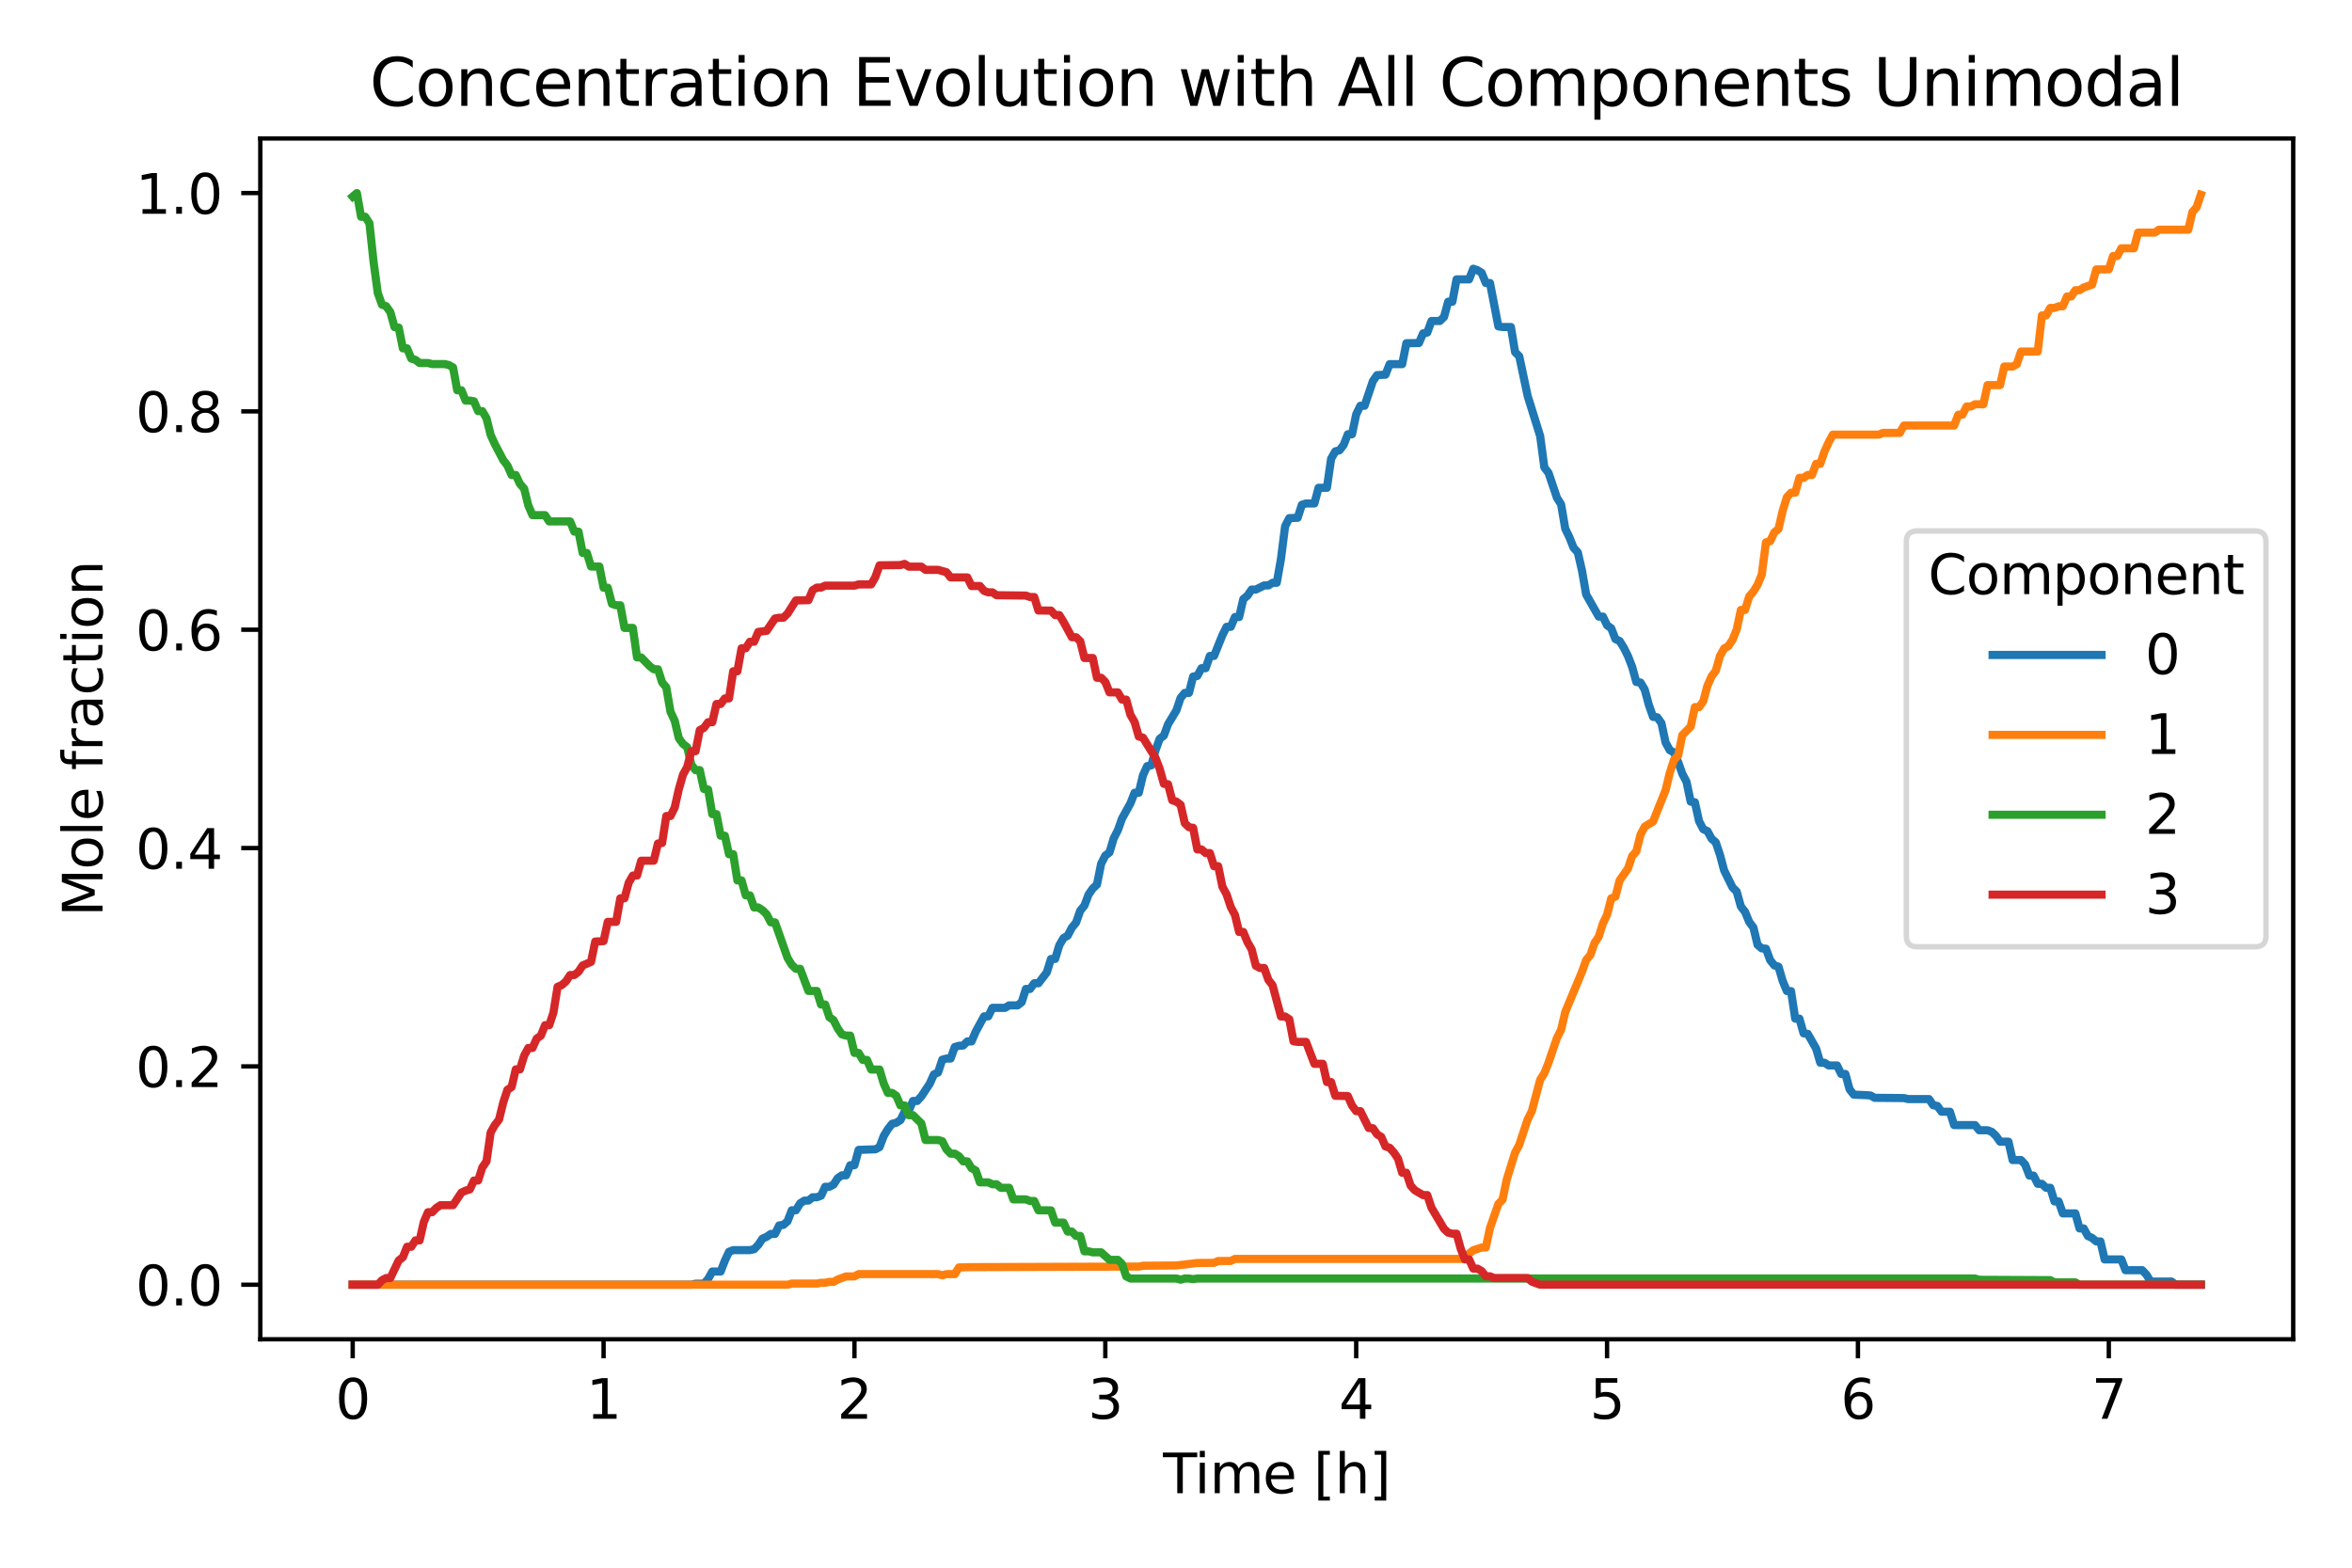 <?xml version="1.0" encoding="utf-8" standalone="no"?>
<!DOCTYPE svg PUBLIC "-//W3C//DTD SVG 1.1//EN"
  "http://www.w3.org/Graphics/SVG/1.1/DTD/svg11.dtd">
<svg xmlns:xlink="http://www.w3.org/1999/xlink" width="432pt" height="288pt" viewBox="0 0 432 288" xmlns="http://www.w3.org/2000/svg" version="1.1">
 <defs>
  <style type="text/css">*{stroke-linejoin: round; stroke-linecap: butt}</style>
 </defs>
 <g id="figure_1">
  <g id="patch_1">
   <path d="M 0 288 
L 432 288 
L 432 0 
L 0 0 
z
" style="fill: #ffffff"/>
  </g>
  <g id="axes_1">
   <g id="patch_2">
    <path d="M 47.81 246.04 
L 421.2 246.04 
L 421.2 25.44 
L 47.81 25.44 
z
" style="fill: #ffffff"/>
   </g>
   <g id="matplotlib.axis_1">
    <g id="xtick_1">
     <g id="line2d_1">
      <defs>
       <path id="m5e03616aac" d="M 0 0 
L 0 3.5 
" style="stroke: #000000; stroke-width: 0.8"/>
      </defs>
      <g>
       <use xlink:href="#m5e03616aac" x="64.782" y="246.04" style="stroke: #000000; stroke-width: 0.8"/>
      </g>
     </g>
     <g id="text_1">
      <!-- 0 -->
      <g transform="translate(61.601 260.638) scale(0.1 -0.1)">
       <defs>
        <path id="DejaVuSans-30" d="M 2034 4250 
Q 1547 4250 1301 3770 
Q 1056 3291 1056 2328 
Q 1056 1369 1301 889 
Q 1547 409 2034 409 
Q 2525 409 2770 889 
Q 3016 1369 3016 2328 
Q 3016 3291 2770 3770 
Q 2525 4250 2034 4250 
z
M 2034 4750 
Q 2819 4750 3233 4129 
Q 3647 3509 3647 2328 
Q 3647 1150 3233 529 
Q 2819 -91 2034 -91 
Q 1250 -91 836 529 
Q 422 1150 422 2328 
Q 422 3509 836 4129 
Q 1250 4750 2034 4750 
z
" transform="scale(0.016)"/>
       </defs>
       <use xlink:href="#DejaVuSans-30"/>
      </g>
     </g>
    </g>
    <g id="xtick_2">
     <g id="line2d_2">
      <g>
       <use xlink:href="#m5e03616aac" x="110.861" y="246.04" style="stroke: #000000; stroke-width: 0.8"/>
      </g>
     </g>
     <g id="text_2">
      <!-- 1 -->
      <g transform="translate(107.68 260.638) scale(0.1 -0.1)">
       <defs>
        <path id="DejaVuSans-31" d="M 794 531 
L 1825 531 
L 1825 4091 
L 703 3866 
L 703 4441 
L 1819 4666 
L 2450 4666 
L 2450 531 
L 3481 531 
L 3481 0 
L 794 0 
L 794 531 
z
" transform="scale(0.016)"/>
       </defs>
       <use xlink:href="#DejaVuSans-31"/>
      </g>
     </g>
    </g>
    <g id="xtick_3">
     <g id="line2d_3">
      <g>
       <use xlink:href="#m5e03616aac" x="156.939" y="246.04" style="stroke: #000000; stroke-width: 0.8"/>
      </g>
     </g>
     <g id="text_3">
      <!-- 2 -->
      <g transform="translate(153.758 260.638) scale(0.1 -0.1)">
       <defs>
        <path id="DejaVuSans-32" d="M 1228 531 
L 3431 531 
L 3431 0 
L 469 0 
L 469 531 
Q 828 903 1448 1529 
Q 2069 2156 2228 2338 
Q 2531 2678 2651 2914 
Q 2772 3150 2772 3378 
Q 2772 3750 2511 3984 
Q 2250 4219 1831 4219 
Q 1534 4219 1204 4116 
Q 875 4013 500 3803 
L 500 4441 
Q 881 4594 1212 4672 
Q 1544 4750 1819 4750 
Q 2544 4750 2975 4387 
Q 3406 4025 3406 3419 
Q 3406 3131 3298 2873 
Q 3191 2616 2906 2266 
Q 2828 2175 2409 1742 
Q 1991 1309 1228 531 
z
" transform="scale(0.016)"/>
       </defs>
       <use xlink:href="#DejaVuSans-32"/>
      </g>
     </g>
    </g>
    <g id="xtick_4">
     <g id="line2d_4">
      <g>
       <use xlink:href="#m5e03616aac" x="203.018" y="246.04" style="stroke: #000000; stroke-width: 0.8"/>
      </g>
     </g>
     <g id="text_4">
      <!-- 3 -->
      <g transform="translate(199.837 260.638) scale(0.1 -0.1)">
       <defs>
        <path id="DejaVuSans-33" d="M 2597 2516 
Q 3050 2419 3304 2112 
Q 3559 1806 3559 1356 
Q 3559 666 3084 287 
Q 2609 -91 1734 -91 
Q 1441 -91 1130 -33 
Q 819 25 488 141 
L 488 750 
Q 750 597 1062 519 
Q 1375 441 1716 441 
Q 2309 441 2620 675 
Q 2931 909 2931 1356 
Q 2931 1769 2642 2001 
Q 2353 2234 1838 2234 
L 1294 2234 
L 1294 2753 
L 1863 2753 
Q 2328 2753 2575 2939 
Q 2822 3125 2822 3475 
Q 2822 3834 2567 4026 
Q 2313 4219 1838 4219 
Q 1578 4219 1281 4162 
Q 984 4106 628 3988 
L 628 4550 
Q 988 4650 1302 4700 
Q 1616 4750 1894 4750 
Q 2613 4750 3031 4423 
Q 3450 4097 3450 3541 
Q 3450 3153 3228 2886 
Q 3006 2619 2597 2516 
z
" transform="scale(0.016)"/>
       </defs>
       <use xlink:href="#DejaVuSans-33"/>
      </g>
     </g>
    </g>
    <g id="xtick_5">
     <g id="line2d_5">
      <g>
       <use xlink:href="#m5e03616aac" x="249.097" y="246.04" style="stroke: #000000; stroke-width: 0.8"/>
      </g>
     </g>
     <g id="text_5">
      <!-- 4 -->
      <g transform="translate(245.915 260.638) scale(0.1 -0.1)">
       <defs>
        <path id="DejaVuSans-34" d="M 2419 4116 
L 825 1625 
L 2419 1625 
L 2419 4116 
z
M 2253 4666 
L 3047 4666 
L 3047 1625 
L 3713 1625 
L 3713 1100 
L 3047 1100 
L 3047 0 
L 2419 0 
L 2419 1100 
L 313 1100 
L 313 1709 
L 2253 4666 
z
" transform="scale(0.016)"/>
       </defs>
       <use xlink:href="#DejaVuSans-34"/>
      </g>
     </g>
    </g>
    <g id="xtick_6">
     <g id="line2d_6">
      <g>
       <use xlink:href="#m5e03616aac" x="295.175" y="246.04" style="stroke: #000000; stroke-width: 0.8"/>
      </g>
     </g>
     <g id="text_6">
      <!-- 5 -->
      <g transform="translate(291.994 260.638) scale(0.1 -0.1)">
       <defs>
        <path id="DejaVuSans-35" d="M 691 4666 
L 3169 4666 
L 3169 4134 
L 1269 4134 
L 1269 2991 
Q 1406 3038 1543 3061 
Q 1681 3084 1819 3084 
Q 2600 3084 3056 2656 
Q 3513 2228 3513 1497 
Q 3513 744 3044 326 
Q 2575 -91 1722 -91 
Q 1428 -91 1123 -41 
Q 819 9 494 109 
L 494 744 
Q 775 591 1075 516 
Q 1375 441 1709 441 
Q 2250 441 2565 725 
Q 2881 1009 2881 1497 
Q 2881 1984 2565 2268 
Q 2250 2553 1709 2553 
Q 1456 2553 1204 2497 
Q 953 2441 691 2322 
L 691 4666 
z
" transform="scale(0.016)"/>
       </defs>
       <use xlink:href="#DejaVuSans-35"/>
      </g>
     </g>
    </g>
    <g id="xtick_7">
     <g id="line2d_7">
      <g>
       <use xlink:href="#m5e03616aac" x="341.254" y="246.04" style="stroke: #000000; stroke-width: 0.8"/>
      </g>
     </g>
     <g id="text_7">
      <!-- 6 -->
      <g transform="translate(338.072 260.638) scale(0.1 -0.1)">
       <defs>
        <path id="DejaVuSans-36" d="M 2113 2584 
Q 1688 2584 1439 2293 
Q 1191 2003 1191 1497 
Q 1191 994 1439 701 
Q 1688 409 2113 409 
Q 2538 409 2786 701 
Q 3034 994 3034 1497 
Q 3034 2003 2786 2293 
Q 2538 2584 2113 2584 
z
M 3366 4563 
L 3366 3988 
Q 3128 4100 2886 4159 
Q 2644 4219 2406 4219 
Q 1781 4219 1451 3797 
Q 1122 3375 1075 2522 
Q 1259 2794 1537 2939 
Q 1816 3084 2150 3084 
Q 2853 3084 3261 2657 
Q 3669 2231 3669 1497 
Q 3669 778 3244 343 
Q 2819 -91 2113 -91 
Q 1303 -91 875 529 
Q 447 1150 447 2328 
Q 447 3434 972 4092 
Q 1497 4750 2381 4750 
Q 2619 4750 2861 4703 
Q 3103 4656 3366 4563 
z
" transform="scale(0.016)"/>
       </defs>
       <use xlink:href="#DejaVuSans-36"/>
      </g>
     </g>
    </g>
    <g id="xtick_8">
     <g id="line2d_8">
      <g>
       <use xlink:href="#m5e03616aac" x="387.332" y="246.04" style="stroke: #000000; stroke-width: 0.8"/>
      </g>
     </g>
     <g id="text_8">
      <!-- 7 -->
      <g transform="translate(384.151 260.638) scale(0.1 -0.1)">
       <defs>
        <path id="DejaVuSans-37" d="M 525 4666 
L 3525 4666 
L 3525 4397 
L 1831 0 
L 1172 0 
L 2766 4134 
L 525 4134 
L 525 4666 
z
" transform="scale(0.016)"/>
       </defs>
       <use xlink:href="#DejaVuSans-37"/>
      </g>
     </g>
    </g>
    <g id="text_9">
     <!-- Time [h] -->
     <g transform="translate(213.612 274.317) scale(0.1 -0.1)">
      <defs>
       <path id="DejaVuSans-54" d="M -19 4666 
L 3928 4666 
L 3928 4134 
L 2272 4134 
L 2272 0 
L 1638 0 
L 1638 4134 
L -19 4134 
L -19 4666 
z
" transform="scale(0.016)"/>
       <path id="DejaVuSans-69" d="M 603 3500 
L 1178 3500 
L 1178 0 
L 603 0 
L 603 3500 
z
M 603 4863 
L 1178 4863 
L 1178 4134 
L 603 4134 
L 603 4863 
z
" transform="scale(0.016)"/>
       <path id="DejaVuSans-6d" d="M 3328 2828 
Q 3544 3216 3844 3400 
Q 4144 3584 4550 3584 
Q 5097 3584 5394 3201 
Q 5691 2819 5691 2113 
L 5691 0 
L 5113 0 
L 5113 2094 
Q 5113 2597 4934 2840 
Q 4756 3084 4391 3084 
Q 3944 3084 3684 2787 
Q 3425 2491 3425 1978 
L 3425 0 
L 2847 0 
L 2847 2094 
Q 2847 2600 2669 2842 
Q 2491 3084 2119 3084 
Q 1678 3084 1418 2786 
Q 1159 2488 1159 1978 
L 1159 0 
L 581 0 
L 581 3500 
L 1159 3500 
L 1159 2956 
Q 1356 3278 1631 3431 
Q 1906 3584 2284 3584 
Q 2666 3584 2933 3390 
Q 3200 3197 3328 2828 
z
" transform="scale(0.016)"/>
       <path id="DejaVuSans-65" d="M 3597 1894 
L 3597 1613 
L 953 1613 
Q 991 1019 1311 708 
Q 1631 397 2203 397 
Q 2534 397 2845 478 
Q 3156 559 3463 722 
L 3463 178 
Q 3153 47 2828 -22 
Q 2503 -91 2169 -91 
Q 1331 -91 842 396 
Q 353 884 353 1716 
Q 353 2575 817 3079 
Q 1281 3584 2069 3584 
Q 2775 3584 3186 3129 
Q 3597 2675 3597 1894 
z
M 3022 2063 
Q 3016 2534 2758 2815 
Q 2500 3097 2075 3097 
Q 1594 3097 1305 2825 
Q 1016 2553 972 2059 
L 3022 2063 
z
" transform="scale(0.016)"/>
       <path id="DejaVuSans-20" transform="scale(0.016)"/>
       <path id="DejaVuSans-5b" d="M 550 4863 
L 1875 4863 
L 1875 4416 
L 1125 4416 
L 1125 -397 
L 1875 -397 
L 1875 -844 
L 550 -844 
L 550 4863 
z
" transform="scale(0.016)"/>
       <path id="DejaVuSans-68" d="M 3513 2113 
L 3513 0 
L 2938 0 
L 2938 2094 
Q 2938 2591 2744 2837 
Q 2550 3084 2163 3084 
Q 1697 3084 1428 2787 
Q 1159 2491 1159 1978 
L 1159 0 
L 581 0 
L 581 4863 
L 1159 4863 
L 1159 2956 
Q 1366 3272 1645 3428 
Q 1925 3584 2291 3584 
Q 2894 3584 3203 3211 
Q 3513 2838 3513 2113 
z
" transform="scale(0.016)"/>
       <path id="DejaVuSans-5d" d="M 1947 4863 
L 1947 -844 
L 622 -844 
L 622 -397 
L 1369 -397 
L 1369 4416 
L 622 4416 
L 622 4863 
L 1947 4863 
z
" transform="scale(0.016)"/>
      </defs>
      <use xlink:href="#DejaVuSans-54"/>
      <use xlink:href="#DejaVuSans-69" transform="translate(57.959 0)"/>
      <use xlink:href="#DejaVuSans-6d" transform="translate(85.742 0)"/>
      <use xlink:href="#DejaVuSans-65" transform="translate(183.154 0)"/>
      <use xlink:href="#DejaVuSans-20" transform="translate(244.678 0)"/>
      <use xlink:href="#DejaVuSans-5b" transform="translate(276.465 0)"/>
      <use xlink:href="#DejaVuSans-68" transform="translate(315.479 0)"/>
      <use xlink:href="#DejaVuSans-5d" transform="translate(378.857 0)"/>
     </g>
    </g>
   </g>
   <g id="matplotlib.axis_2">
    <g id="ytick_1">
     <g id="line2d_9">
      <defs>
       <path id="m0a4c66f019" d="M 0 0 
L -3.5 0 
" style="stroke: #000000; stroke-width: 0.8"/>
      </defs>
      <g>
       <use xlink:href="#m0a4c66f019" x="47.81" y="236.013" style="stroke: #000000; stroke-width: 0.8"/>
      </g>
     </g>
     <g id="text_10">
      <!-- 0.0 -->
      <g transform="translate(24.907 239.812) scale(0.1 -0.1)">
       <defs>
        <path id="DejaVuSans-2e" d="M 684 794 
L 1344 794 
L 1344 0 
L 684 0 
L 684 794 
z
" transform="scale(0.016)"/>
       </defs>
       <use xlink:href="#DejaVuSans-30"/>
       <use xlink:href="#DejaVuSans-2e" transform="translate(63.623 0)"/>
       <use xlink:href="#DejaVuSans-30" transform="translate(95.41 0)"/>
      </g>
     </g>
    </g>
    <g id="ytick_2">
     <g id="line2d_10">
      <g>
       <use xlink:href="#m0a4c66f019" x="47.81" y="195.904" style="stroke: #000000; stroke-width: 0.8"/>
      </g>
     </g>
     <g id="text_11">
      <!-- 0.2 -->
      <g transform="translate(24.907 199.703) scale(0.1 -0.1)">
       <use xlink:href="#DejaVuSans-30"/>
       <use xlink:href="#DejaVuSans-2e" transform="translate(63.623 0)"/>
       <use xlink:href="#DejaVuSans-32" transform="translate(95.41 0)"/>
      </g>
     </g>
    </g>
    <g id="ytick_3">
     <g id="line2d_11">
      <g>
       <use xlink:href="#m0a4c66f019" x="47.81" y="155.795" style="stroke: #000000; stroke-width: 0.8"/>
      </g>
     </g>
     <g id="text_12">
      <!-- 0.4 -->
      <g transform="translate(24.907 159.594) scale(0.1 -0.1)">
       <use xlink:href="#DejaVuSans-30"/>
       <use xlink:href="#DejaVuSans-2e" transform="translate(63.623 0)"/>
       <use xlink:href="#DejaVuSans-34" transform="translate(95.41 0)"/>
      </g>
     </g>
    </g>
    <g id="ytick_4">
     <g id="line2d_12">
      <g>
       <use xlink:href="#m0a4c66f019" x="47.81" y="115.685" style="stroke: #000000; stroke-width: 0.8"/>
      </g>
     </g>
     <g id="text_13">
      <!-- 0.6 -->
      <g transform="translate(24.907 119.485) scale(0.1 -0.1)">
       <use xlink:href="#DejaVuSans-30"/>
       <use xlink:href="#DejaVuSans-2e" transform="translate(63.623 0)"/>
       <use xlink:href="#DejaVuSans-36" transform="translate(95.41 0)"/>
      </g>
     </g>
    </g>
    <g id="ytick_5">
     <g id="line2d_13">
      <g>
       <use xlink:href="#m0a4c66f019" x="47.81" y="75.576" style="stroke: #000000; stroke-width: 0.8"/>
      </g>
     </g>
     <g id="text_14">
      <!-- 0.8 -->
      <g transform="translate(24.907 79.376) scale(0.1 -0.1)">
       <defs>
        <path id="DejaVuSans-38" d="M 2034 2216 
Q 1584 2216 1326 1975 
Q 1069 1734 1069 1313 
Q 1069 891 1326 650 
Q 1584 409 2034 409 
Q 2484 409 2743 651 
Q 3003 894 3003 1313 
Q 3003 1734 2745 1975 
Q 2488 2216 2034 2216 
z
M 1403 2484 
Q 997 2584 770 2862 
Q 544 3141 544 3541 
Q 544 4100 942 4425 
Q 1341 4750 2034 4750 
Q 2731 4750 3128 4425 
Q 3525 4100 3525 3541 
Q 3525 3141 3298 2862 
Q 3072 2584 2669 2484 
Q 3125 2378 3379 2068 
Q 3634 1759 3634 1313 
Q 3634 634 3220 271 
Q 2806 -91 2034 -91 
Q 1263 -91 848 271 
Q 434 634 434 1313 
Q 434 1759 690 2068 
Q 947 2378 1403 2484 
z
M 1172 3481 
Q 1172 3119 1398 2916 
Q 1625 2713 2034 2713 
Q 2441 2713 2670 2916 
Q 2900 3119 2900 3481 
Q 2900 3844 2670 4047 
Q 2441 4250 2034 4250 
Q 1625 4250 1398 4047 
Q 1172 3844 1172 3481 
z
" transform="scale(0.016)"/>
       </defs>
       <use xlink:href="#DejaVuSans-30"/>
       <use xlink:href="#DejaVuSans-2e" transform="translate(63.623 0)"/>
       <use xlink:href="#DejaVuSans-38" transform="translate(95.41 0)"/>
      </g>
     </g>
    </g>
    <g id="ytick_6">
     <g id="line2d_14">
      <g>
       <use xlink:href="#m0a4c66f019" x="47.81" y="35.467" style="stroke: #000000; stroke-width: 0.8"/>
      </g>
     </g>
     <g id="text_15">
      <!-- 1.0 -->
      <g transform="translate(24.907 39.266) scale(0.1 -0.1)">
       <use xlink:href="#DejaVuSans-31"/>
       <use xlink:href="#DejaVuSans-2e" transform="translate(63.623 0)"/>
       <use xlink:href="#DejaVuSans-30" transform="translate(95.41 0)"/>
      </g>
     </g>
    </g>
    <g id="text_16">
     <!-- Mole fraction -->
     <g transform="translate(18.827 168.374) rotate(-90) scale(0.1 -0.1)">
      <defs>
       <path id="DejaVuSans-4d" d="M 628 4666 
L 1569 4666 
L 2759 1491 
L 3956 4666 
L 4897 4666 
L 4897 0 
L 4281 0 
L 4281 4097 
L 3078 897 
L 2444 897 
L 1241 4097 
L 1241 0 
L 628 0 
L 628 4666 
z
" transform="scale(0.016)"/>
       <path id="DejaVuSans-6f" d="M 1959 3097 
Q 1497 3097 1228 2736 
Q 959 2375 959 1747 
Q 959 1119 1226 758 
Q 1494 397 1959 397 
Q 2419 397 2687 759 
Q 2956 1122 2956 1747 
Q 2956 2369 2687 2733 
Q 2419 3097 1959 3097 
z
M 1959 3584 
Q 2709 3584 3137 3096 
Q 3566 2609 3566 1747 
Q 3566 888 3137 398 
Q 2709 -91 1959 -91 
Q 1206 -91 779 398 
Q 353 888 353 1747 
Q 353 2609 779 3096 
Q 1206 3584 1959 3584 
z
" transform="scale(0.016)"/>
       <path id="DejaVuSans-6c" d="M 603 4863 
L 1178 4863 
L 1178 0 
L 603 0 
L 603 4863 
z
" transform="scale(0.016)"/>
       <path id="DejaVuSans-66" d="M 2375 4863 
L 2375 4384 
L 1825 4384 
Q 1516 4384 1395 4259 
Q 1275 4134 1275 3809 
L 1275 3500 
L 2222 3500 
L 2222 3053 
L 1275 3053 
L 1275 0 
L 697 0 
L 697 3053 
L 147 3053 
L 147 3500 
L 697 3500 
L 697 3744 
Q 697 4328 969 4595 
Q 1241 4863 1831 4863 
L 2375 4863 
z
" transform="scale(0.016)"/>
       <path id="DejaVuSans-72" d="M 2631 2963 
Q 2534 3019 2420 3045 
Q 2306 3072 2169 3072 
Q 1681 3072 1420 2755 
Q 1159 2438 1159 1844 
L 1159 0 
L 581 0 
L 581 3500 
L 1159 3500 
L 1159 2956 
Q 1341 3275 1631 3429 
Q 1922 3584 2338 3584 
Q 2397 3584 2469 3576 
Q 2541 3569 2628 3553 
L 2631 2963 
z
" transform="scale(0.016)"/>
       <path id="DejaVuSans-61" d="M 2194 1759 
Q 1497 1759 1228 1600 
Q 959 1441 959 1056 
Q 959 750 1161 570 
Q 1363 391 1709 391 
Q 2188 391 2477 730 
Q 2766 1069 2766 1631 
L 2766 1759 
L 2194 1759 
z
M 3341 1997 
L 3341 0 
L 2766 0 
L 2766 531 
Q 2569 213 2275 61 
Q 1981 -91 1556 -91 
Q 1019 -91 701 211 
Q 384 513 384 1019 
Q 384 1609 779 1909 
Q 1175 2209 1959 2209 
L 2766 2209 
L 2766 2266 
Q 2766 2663 2505 2880 
Q 2244 3097 1772 3097 
Q 1472 3097 1187 3025 
Q 903 2953 641 2809 
L 641 3341 
Q 956 3463 1253 3523 
Q 1550 3584 1831 3584 
Q 2591 3584 2966 3190 
Q 3341 2797 3341 1997 
z
" transform="scale(0.016)"/>
       <path id="DejaVuSans-63" d="M 3122 3366 
L 3122 2828 
Q 2878 2963 2633 3030 
Q 2388 3097 2138 3097 
Q 1578 3097 1268 2742 
Q 959 2388 959 1747 
Q 959 1106 1268 751 
Q 1578 397 2138 397 
Q 2388 397 2633 464 
Q 2878 531 3122 666 
L 3122 134 
Q 2881 22 2623 -34 
Q 2366 -91 2075 -91 
Q 1284 -91 818 406 
Q 353 903 353 1747 
Q 353 2603 823 3093 
Q 1294 3584 2113 3584 
Q 2378 3584 2631 3529 
Q 2884 3475 3122 3366 
z
" transform="scale(0.016)"/>
       <path id="DejaVuSans-74" d="M 1172 4494 
L 1172 3500 
L 2356 3500 
L 2356 3053 
L 1172 3053 
L 1172 1153 
Q 1172 725 1289 603 
Q 1406 481 1766 481 
L 2356 481 
L 2356 0 
L 1766 0 
Q 1100 0 847 248 
Q 594 497 594 1153 
L 594 3053 
L 172 3053 
L 172 3500 
L 594 3500 
L 594 4494 
L 1172 4494 
z
" transform="scale(0.016)"/>
       <path id="DejaVuSans-6e" d="M 3513 2113 
L 3513 0 
L 2938 0 
L 2938 2094 
Q 2938 2591 2744 2837 
Q 2550 3084 2163 3084 
Q 1697 3084 1428 2787 
Q 1159 2491 1159 1978 
L 1159 0 
L 581 0 
L 581 3500 
L 1159 3500 
L 1159 2956 
Q 1366 3272 1645 3428 
Q 1925 3584 2291 3584 
Q 2894 3584 3203 3211 
Q 3513 2838 3513 2113 
z
" transform="scale(0.016)"/>
      </defs>
      <use xlink:href="#DejaVuSans-4d"/>
      <use xlink:href="#DejaVuSans-6f" transform="translate(86.279 0)"/>
      <use xlink:href="#DejaVuSans-6c" transform="translate(147.461 0)"/>
      <use xlink:href="#DejaVuSans-65" transform="translate(175.244 0)"/>
      <use xlink:href="#DejaVuSans-20" transform="translate(236.768 0)"/>
      <use xlink:href="#DejaVuSans-66" transform="translate(268.555 0)"/>
      <use xlink:href="#DejaVuSans-72" transform="translate(303.76 0)"/>
      <use xlink:href="#DejaVuSans-61" transform="translate(344.873 0)"/>
      <use xlink:href="#DejaVuSans-63" transform="translate(406.152 0)"/>
      <use xlink:href="#DejaVuSans-74" transform="translate(461.133 0)"/>
      <use xlink:href="#DejaVuSans-69" transform="translate(500.342 0)"/>
      <use xlink:href="#DejaVuSans-6f" transform="translate(528.125 0)"/>
      <use xlink:href="#DejaVuSans-6e" transform="translate(589.307 0)"/>
     </g>
    </g>
   </g>
   <g id="line2d_15">
    <path d="M 64.782 236.013 
L 126.988 236.013 
L 127.756 235.832 
L 129.292 235.832 
L 130.06 234.963 
L 130.828 233.591 
L 132.364 233.591 
L 133.132 231.602 
L 133.9 229.97 
L 134.668 229.661 
L 137.74 229.661 
L 138.508 229.491 
L 139.276 228.699 
L 140.044 227.548 
L 140.812 227.21 
L 141.58 226.688 
L 142.348 226.688 
L 143.116 225.121 
L 143.884 225.026 
L 144.652 224.353 
L 145.42 222.343 
L 146.188 222.343 
L 146.956 221.074 
L 147.724 220.572 
L 148.492 220.554 
L 149.26 219.947 
L 150.028 219.947 
L 150.796 219.669 
L 151.564 218.024 
L 152.332 218.024 
L 153.1 217.622 
L 153.868 216.434 
L 154.635 215.919 
L 155.403 215.919 
L 156.171 214.06 
L 156.939 214.06 
L 157.707 211.246 
L 160.779 211.138 
L 161.547 210.732 
L 162.315 208.701 
L 163.083 207.437 
L 163.851 206.454 
L 164.619 206.267 
L 165.387 205.779 
L 166.155 204.214 
L 166.923 204.009 
L 167.691 202.26 
L 168.459 202.26 
L 169.227 201.416 
L 170.763 199.102 
L 171.531 197.38 
L 172.299 197.027 
L 173.067 194.678 
L 173.835 194.465 
L 174.603 194.465 
L 175.371 192.342 
L 176.139 192.121 
L 176.907 192.069 
L 177.675 191.318 
L 178.443 191.318 
L 179.211 189.526 
L 180.747 186.717 
L 181.515 186.717 
L 182.283 185.156 
L 184.587 185.156 
L 185.355 184.702 
L 186.89 184.702 
L 187.658 184.111 
L 188.426 181.68 
L 189.194 181.68 
L 189.962 180.637 
L 190.73 180.637 
L 192.266 178.638 
L 193.034 176.179 
L 193.802 176.168 
L 194.57 173.648 
L 195.338 172.331 
L 196.106 171.891 
L 196.874 170.424 
L 197.642 169.489 
L 198.41 167.298 
L 199.178 166.368 
L 199.946 164.334 
L 200.714 163.221 
L 201.482 162.515 
L 202.25 158.677 
L 203.018 157.173 
L 203.786 156.604 
L 204.554 154.017 
L 205.322 152.519 
L 206.09 150.365 
L 207.626 147.593 
L 208.394 145.637 
L 209.162 145.637 
L 209.93 142.433 
L 210.698 140.752 
L 211.466 140.607 
L 212.234 137.849 
L 213.002 135.723 
L 213.77 135.136 
L 214.538 133.056 
L 216.074 130.501 
L 216.842 128.212 
L 217.61 127.295 
L 218.378 127.295 
L 219.145 124.293 
L 219.913 124.176 
L 220.681 122.755 
L 221.449 122.755 
L 222.217 120.505 
L 222.985 120.505 
L 224.521 116.691 
L 225.289 115.156 
L 226.057 115.156 
L 226.825 113.361 
L 227.593 113.361 
L 228.361 110.056 
L 229.129 109.425 
L 229.897 108.308 
L 230.665 108.308 
L 232.201 107.547 
L 232.969 107.547 
L 233.737 107.064 
L 234.505 107.064 
L 235.273 102.715 
L 236.041 96.68 
L 236.809 95.19 
L 238.345 95.125 
L 239.113 92.736 
L 239.881 92.494 
L 241.417 92.494 
L 242.185 89.612 
L 243.721 89.612 
L 244.489 84.278 
L 245.257 82.924 
L 246.025 82.726 
L 246.793 81.732 
L 247.561 79.776 
L 248.329 79.776 
L 249.097 76.122 
L 249.865 74.542 
L 250.632 74.542 
L 252.168 70.001 
L 252.936 68.915 
L 254.472 68.834 
L 255.24 66.899 
L 257.544 66.899 
L 258.312 63.053 
L 260.616 63.023 
L 261.384 61.242 
L 262.152 61.095 
L 262.92 58.974 
L 264.456 58.974 
L 265.224 58.236 
L 265.992 55.427 
L 266.76 55.427 
L 267.528 51.322 
L 269.832 51.322 
L 270.6 49.375 
L 271.368 49.634 
L 272.136 50.111 
L 272.904 51.991 
L 273.672 51.991 
L 275.208 59.954 
L 275.976 60.076 
L 277.512 60.076 
L 278.28 64.684 
L 279.048 65.456 
L 280.584 72.725 
L 282.887 80.115 
L 283.655 85.87 
L 284.423 86.874 
L 285.959 91.424 
L 286.727 92.634 
L 287.495 97.128 
L 288.263 98.717 
L 289.031 100.642 
L 289.799 101.475 
L 290.567 104.826 
L 291.335 109.214 
L 293.639 113.272 
L 294.407 113.272 
L 295.175 114.875 
L 295.943 115.421 
L 296.711 117.405 
L 297.479 117.756 
L 298.247 118.982 
L 299.015 120.527 
L 299.783 122.516 
L 300.551 125.288 
L 301.319 125.386 
L 302.087 126.676 
L 302.855 129.509 
L 303.623 131.699 
L 304.391 131.768 
L 305.159 132.836 
L 305.927 136.424 
L 306.695 137.813 
L 307.463 138.231 
L 308.231 140.002 
L 308.999 142.158 
L 309.767 143.624 
L 310.535 147.274 
L 311.303 147.384 
L 312.071 150.855 
L 312.839 152.327 
L 313.607 152.679 
L 314.375 154.079 
L 315.142 154.758 
L 315.91 157.027 
L 316.678 159.906 
L 318.214 163.019 
L 318.982 163.788 
L 319.75 166.525 
L 320.518 167.515 
L 321.286 169.372 
L 322.054 170.391 
L 322.822 173.582 
L 323.59 174.228 
L 324.358 174.282 
L 325.126 176.38 
L 325.894 177.345 
L 326.662 177.59 
L 327.43 180.207 
L 328.198 182.063 
L 328.966 182.082 
L 329.734 187.13 
L 330.502 187.13 
L 331.27 189.828 
L 332.038 189.934 
L 333.574 192.634 
L 334.342 195.235 
L 335.11 195.235 
L 335.878 195.732 
L 337.414 195.732 
L 338.182 197.302 
L 338.95 197.302 
L 339.718 200.11 
L 340.486 201.098 
L 342.79 201.193 
L 343.558 201.25 
L 344.326 201.679 
L 349.701 201.727 
L 350.469 201.911 
L 354.309 201.911 
L 355.077 203.039 
L 355.845 203.175 
L 356.613 204.237 
L 358.149 204.237 
L 358.917 206.689 
L 362.757 206.689 
L 363.525 207.64 
L 365.061 207.64 
L 365.829 207.926 
L 366.597 208.656 
L 367.365 209.739 
L 368.901 209.739 
L 369.669 213.113 
L 371.205 213.113 
L 371.973 213.947 
L 372.741 215.969 
L 373.509 215.969 
L 374.277 217.483 
L 375.045 217.483 
L 375.813 218.208 
L 376.581 218.208 
L 377.349 220.713 
L 378.117 220.713 
L 378.885 222.912 
L 381.188 222.912 
L 381.956 225.679 
L 382.724 225.679 
L 383.492 227.071 
L 384.26 227.415 
L 385.028 228.064 
L 385.796 228.064 
L 386.564 231.369 
L 389.636 231.369 
L 390.404 233.35 
L 393.476 233.35 
L 394.244 234.171 
L 395.012 235.437 
L 398.852 235.437 
L 399.62 236.013 
L 404.228 236.013 
L 404.228 236.013 
" clip-path="url(#p5d8b23a7ac)" style="fill: none; stroke: #1f77b4; stroke-width: 1.5; stroke-linecap: square"/>
   </g>
   <g id="line2d_16">
    <path d="M 64.782 236.013 
L 144.652 236.013 
L 145.42 235.807 
L 150.028 235.807 
L 150.796 235.663 
L 151.564 235.663 
L 152.332 235.492 
L 153.1 235.492 
L 153.868 235.06 
L 155.403 234.489 
L 156.939 234.485 
L 157.707 234.068 
L 172.299 234.068 
L 173.067 234.282 
L 173.835 234.068 
L 175.371 234.068 
L 176.139 232.839 
L 178.443 232.787 
L 209.162 232.678 
L 209.93 232.53 
L 216.074 232.476 
L 219.913 232.023 
L 222.985 231.997 
L 223.753 231.651 
L 226.057 231.651 
L 226.825 231.273 
L 269.064 231.273 
L 269.832 230.295 
L 270.6 229.678 
L 272.136 229.18 
L 272.904 229.18 
L 273.672 225.591 
L 275.208 221.178 
L 275.976 220.394 
L 276.744 216.698 
L 278.28 211.743 
L 279.048 210.317 
L 280.584 205.668 
L 281.352 204.143 
L 282.887 198.362 
L 283.655 197.162 
L 284.423 195.22 
L 285.959 190.71 
L 286.727 189.19 
L 287.495 185.915 
L 290.567 178.536 
L 291.335 176.365 
L 292.103 175.455 
L 292.871 173.225 
L 293.639 172.088 
L 294.407 169.667 
L 295.175 168.046 
L 295.943 165.039 
L 296.711 164.724 
L 297.479 161.74 
L 299.015 159.555 
L 299.783 157.263 
L 300.551 156.411 
L 301.319 153.345 
L 302.087 151.868 
L 303.623 150.927 
L 305.927 145.151 
L 306.695 141.98 
L 307.463 139.6 
L 308.231 138.8 
L 308.999 135.046 
L 310.535 133.475 
L 311.303 129.902 
L 312.071 129.902 
L 312.839 128.847 
L 313.607 125.982 
L 314.375 124.249 
L 315.142 123.234 
L 315.91 120.512 
L 316.678 119.132 
L 317.446 118.701 
L 318.214 117.553 
L 318.982 115.65 
L 319.75 112.059 
L 320.518 112.059 
L 321.286 109.56 
L 322.054 108.682 
L 322.822 107.424 
L 323.59 105.557 
L 324.358 99.639 
L 325.126 99.427 
L 325.894 97.799 
L 326.662 97.184 
L 327.43 93.838 
L 328.198 91.355 
L 328.966 90.516 
L 329.734 90.497 
L 330.502 87.785 
L 331.27 87.785 
L 332.038 87.254 
L 332.806 87.254 
L 333.574 85.204 
L 334.342 85.204 
L 335.11 82.944 
L 335.878 81.261 
L 336.646 79.849 
L 345.094 79.849 
L 345.862 79.529 
L 348.933 79.529 
L 349.701 78.176 
L 358.917 78.176 
L 359.685 76.186 
L 360.453 76.181 
L 361.221 74.674 
L 362.015 74.674 
L 362.757 74.271 
L 364.293 74.271 
L 365.061 70.746 
L 367.365 70.746 
L 368.133 67.333 
L 369.669 67.333 
L 370.437 66.915 
L 371.205 64.587 
L 374.277 64.587 
L 375.045 57.947 
L 375.813 57.947 
L 376.581 56.576 
L 377.349 56.576 
L 378.117 56.263 
L 378.885 56.263 
L 379.652 54.467 
L 380.42 54.467 
L 381.188 53.312 
L 381.956 53.312 
L 382.724 52.809 
L 384.26 52.297 
L 385.028 49.501 
L 387.332 49.48 
L 388.113 47.04 
L 388.868 47.04 
L 389.636 45.616 
L 391.94 45.616 
L 392.708 42.727 
L 395.78 42.727 
L 396.548 42.199 
L 401.924 42.199 
L 402.692 38.938 
L 403.46 38.082 
L 404.228 35.773 
L 404.228 35.773 
" clip-path="url(#p5d8b23a7ac)" style="fill: none; stroke: #ff7f0e; stroke-width: 1.5; stroke-linecap: square"/>
   </g>
   <g id="line2d_17">
    <path d="M 64.782 36.115 
L 65.55 35.467 
L 66.318 39.819 
L 67.086 39.819 
L 67.854 41.01 
L 68.622 48.161 
L 69.39 53.844 
L 70.158 55.97 
L 70.926 56.251 
L 71.694 57.337 
L 72.462 60.094 
L 73.23 60.181 
L 73.998 63.996 
L 74.766 63.996 
L 75.534 65.865 
L 76.302 66.109 
L 77.07 66.691 
L 78.606 66.691 
L 79.374 66.886 
L 81.678 66.886 
L 82.446 67.061 
L 83.214 67.501 
L 83.982 71.698 
L 84.75 71.698 
L 85.518 73.586 
L 86.286 73.586 
L 87.054 73.72 
L 87.822 75.528 
L 88.59 75.528 
L 89.358 76.834 
L 90.125 79.918 
L 90.893 81.595 
L 92.429 84.518 
L 93.197 85.52 
L 93.965 87.259 
L 94.733 87.259 
L 95.501 88.892 
L 96.269 89.765 
L 97.037 92.86 
L 97.805 94.64 
L 100.109 94.64 
L 100.877 95.792 
L 104.717 95.792 
L 105.485 97.667 
L 106.253 97.667 
L 107.021 101.579 
L 107.789 101.579 
L 108.557 104.077 
L 110.093 104.077 
L 110.861 107.968 
L 111.629 107.968 
L 112.397 110.933 
L 113.165 111.192 
L 113.933 111.192 
L 114.701 115.356 
L 116.237 115.356 
L 117.005 120.779 
L 117.773 120.779 
L 119.309 122.358 
L 120.077 122.953 
L 120.845 122.953 
L 121.613 125.36 
L 122.38 126.278 
L 123.148 130.743 
L 123.916 132.381 
L 124.684 135.623 
L 125.452 136.667 
L 126.22 137.257 
L 126.988 140.503 
L 127.756 141.483 
L 128.524 141.483 
L 129.292 144.946 
L 130.06 145.043 
L 130.828 149.561 
L 131.596 149.561 
L 132.364 153.531 
L 133.132 153.531 
L 133.9 156.921 
L 134.668 156.921 
L 135.436 161.745 
L 136.204 161.745 
L 136.972 164.49 
L 137.74 164.49 
L 138.508 166.711 
L 139.276 166.711 
L 140.044 167.213 
L 140.812 167.96 
L 141.58 169.447 
L 142.348 169.447 
L 144.652 175.971 
L 145.42 177.244 
L 146.188 177.982 
L 146.956 177.982 
L 148.492 182.05 
L 150.028 182.05 
L 150.796 184.541 
L 151.564 184.541 
L 152.332 186.882 
L 153.1 187.413 
L 153.868 188.936 
L 154.635 190.035 
L 155.403 190.254 
L 156.171 190.254 
L 156.939 193.431 
L 157.707 193.431 
L 158.475 194.722 
L 159.243 194.722 
L 160.011 196.484 
L 161.547 196.484 
L 162.315 199.049 
L 163.083 200.776 
L 163.851 200.776 
L 164.619 201.289 
L 165.387 203.079 
L 166.155 203.079 
L 166.923 204.869 
L 167.691 204.869 
L 169.227 206.383 
L 169.995 209.432 
L 172.299 209.432 
L 173.067 209.646 
L 173.835 211.14 
L 174.603 211.94 
L 175.371 211.94 
L 176.139 212.415 
L 176.907 213.355 
L 177.675 213.355 
L 178.443 214.606 
L 179.211 215.02 
L 179.979 217.213 
L 181.515 217.213 
L 182.283 217.567 
L 183.051 217.567 
L 183.819 218.209 
L 185.355 218.209 
L 186.123 220.337 
L 188.426 220.337 
L 189.194 220.633 
L 189.962 220.633 
L 190.73 222.346 
L 193.034 222.357 
L 193.802 224.604 
L 195.338 224.604 
L 196.106 226.254 
L 196.874 226.254 
L 197.642 227.049 
L 198.41 227.049 
L 199.178 229.878 
L 199.946 229.878 
L 200.714 230.068 
L 202.25 230.068 
L 203.786 231.444 
L 205.322 231.444 
L 206.09 232.206 
L 206.858 234.481 
L 207.626 234.875 
L 216.074 234.875 
L 216.842 235.091 
L 217.61 234.875 
L 218.378 234.875 
L 219.145 234.992 
L 219.913 234.875 
L 362.757 234.875 
L 363.525 235.114 
L 376.581 235.177 
L 377.349 235.588 
L 381.188 235.588 
L 381.956 236.013 
L 404.228 236.013 
L 404.228 236.013 
" clip-path="url(#p5d8b23a7ac)" style="fill: none; stroke: #2ca02c; stroke-width: 1.5; stroke-linecap: square"/>
   </g>
   <g id="line2d_18">
    <path d="M 64.782 236.013 
L 69.39 236.013 
L 70.158 235.195 
L 70.926 234.788 
L 71.694 234.788 
L 73.23 231.566 
L 73.998 230.962 
L 74.766 229.045 
L 75.534 229.045 
L 76.302 227.875 
L 77.07 227.875 
L 77.838 224.5 
L 78.606 222.698 
L 79.374 222.698 
L 80.142 221.898 
L 80.91 221.4 
L 83.214 221.4 
L 84.75 219.09 
L 85.518 218.729 
L 86.286 218.515 
L 87.054 216.873 
L 87.822 216.873 
L 88.59 214.465 
L 89.358 213.351 
L 90.125 208.023 
L 90.893 206.676 
L 91.661 205.68 
L 92.429 202.544 
L 93.197 200.213 
L 93.965 199.707 
L 94.733 196.454 
L 95.501 196.454 
L 96.269 193.951 
L 97.037 192.523 
L 97.805 192.523 
L 98.573 190.8 
L 99.341 190.263 
L 100.109 188.338 
L 100.877 188.338 
L 101.645 186.049 
L 102.413 181.287 
L 103.181 180.972 
L 103.949 180.297 
L 104.717 179.121 
L 105.485 179.121 
L 106.253 178.515 
L 107.021 177.359 
L 108.557 176.708 
L 109.325 172.973 
L 110.861 172.89 
L 111.629 169.358 
L 113.165 169.358 
L 113.933 165.028 
L 114.701 165.028 
L 115.469 162.187 
L 116.237 160.848 
L 117.005 160.848 
L 117.773 158.12 
L 120.077 158.12 
L 120.845 154.96 
L 121.613 154.865 
L 122.38 149.913 
L 123.148 149.913 
L 123.916 148.382 
L 124.684 144.978 
L 125.452 142.303 
L 126.22 140.907 
L 126.988 138 
L 127.756 138 
L 128.524 134.145 
L 129.292 133.712 
L 130.06 132.678 
L 130.828 132.678 
L 131.596 129.329 
L 132.364 129.329 
L 133.132 128.308 
L 133.9 128.308 
L 134.668 123.323 
L 135.436 123.323 
L 136.204 119.093 
L 136.972 119.093 
L 137.74 117.892 
L 138.508 117.892 
L 139.276 116.088 
L 140.812 115.89 
L 142.348 113.621 
L 143.116 113.484 
L 143.884 113.484 
L 144.652 112.728 
L 146.188 110.305 
L 148.492 110.256 
L 149.26 108.422 
L 150.028 107.948 
L 150.796 107.948 
L 151.564 107.588 
L 156.939 107.588 
L 157.707 107.36 
L 160.011 107.36 
L 160.779 106.017 
L 161.547 103.859 
L 165.387 103.809 
L 166.155 103.592 
L 166.923 104.1 
L 169.227 104.1 
L 169.995 104.687 
L 172.299 104.687 
L 173.835 105.117 
L 174.603 106.079 
L 177.675 106.079 
L 178.443 107.654 
L 179.979 107.654 
L 180.747 108.546 
L 181.515 108.821 
L 182.283 108.821 
L 183.051 109.348 
L 188.426 109.414 
L 189.194 109.682 
L 189.962 109.682 
L 190.73 112.158 
L 193.034 112.17 
L 193.802 112.995 
L 194.57 112.995 
L 195.338 114.237 
L 196.874 117.065 
L 197.642 117.065 
L 198.41 117.801 
L 199.178 120.883 
L 200.714 120.883 
L 201.482 124.515 
L 202.25 124.515 
L 203.018 125.272 
L 203.786 127.195 
L 205.322 127.199 
L 206.09 128.532 
L 206.858 128.532 
L 207.626 131.312 
L 208.394 132.642 
L 209.162 135.31 
L 209.93 135.51 
L 212.234 139.221 
L 213.002 141.237 
L 213.77 143.994 
L 214.538 144.074 
L 215.306 147.02 
L 216.074 147.264 
L 216.842 147.836 
L 217.61 151.226 
L 218.378 151.965 
L 219.145 152.082 
L 219.913 156.045 
L 220.681 156.045 
L 221.449 156.716 
L 222.217 156.716 
L 222.985 159.131 
L 223.753 159.131 
L 224.521 162.897 
L 225.289 164.302 
L 226.057 166.621 
L 226.825 168.07 
L 227.593 171.212 
L 228.361 171.212 
L 229.129 173.081 
L 229.897 174.41 
L 230.665 177.429 
L 231.433 177.835 
L 232.201 177.835 
L 232.969 180.017 
L 233.737 180.998 
L 235.273 186.736 
L 236.041 186.736 
L 236.809 187.249 
L 237.577 191.292 
L 238.345 191.405 
L 239.881 191.405 
L 241.417 195.431 
L 242.953 195.431 
L 243.721 198.79 
L 244.489 198.79 
L 245.257 201.306 
L 247.561 201.355 
L 248.329 203.102 
L 249.097 204.13 
L 249.865 204.13 
L 251.4 207.222 
L 252.168 207.267 
L 252.936 208.384 
L 253.704 208.863 
L 254.472 210.609 
L 255.24 210.853 
L 256.008 211.706 
L 256.776 212.853 
L 257.544 215.446 
L 258.312 215.446 
L 259.08 217.785 
L 259.848 218.653 
L 261.384 219.553 
L 262.152 219.553 
L 262.92 221.86 
L 265.224 225.744 
L 265.992 226.454 
L 266.76 226.641 
L 267.528 226.641 
L 268.296 229.412 
L 269.064 231.356 
L 269.832 231.356 
L 270.6 233.058 
L 271.368 233.058 
L 272.136 233.501 
L 272.904 234.463 
L 273.672 234.463 
L 274.44 234.791 
L 280.584 234.791 
L 281.352 235.457 
L 282.887 236.013 
L 404.228 236.013 
L 404.228 236.013 
" clip-path="url(#p5d8b23a7ac)" style="fill: none; stroke: #d62728; stroke-width: 1.5; stroke-linecap: square"/>
   </g>
   <g id="patch_3">
    <path d="M 47.81 246.04 
L 47.81 25.44 
" style="fill: none; stroke: #000000; stroke-width: 0.8; stroke-linejoin: miter; stroke-linecap: square"/>
   </g>
   <g id="patch_4">
    <path d="M 421.2 246.04 
L 421.2 25.44 
" style="fill: none; stroke: #000000; stroke-width: 0.8; stroke-linejoin: miter; stroke-linecap: square"/>
   </g>
   <g id="patch_5">
    <path d="M 47.81 246.04 
L 421.2 246.04 
" style="fill: none; stroke: #000000; stroke-width: 0.8; stroke-linejoin: miter; stroke-linecap: square"/>
   </g>
   <g id="patch_6">
    <path d="M 47.81 25.44 
L 421.2 25.44 
" style="fill: none; stroke: #000000; stroke-width: 0.8; stroke-linejoin: miter; stroke-linecap: square"/>
   </g>
   <g id="text_17">
    <!-- Concentration Evolution with All Components Unimodal -->
    <g transform="translate(67.893 19.44) scale(0.12 -0.12)">
     <defs>
      <path id="DejaVuSans-43" d="M 4122 4306 
L 4122 3641 
Q 3803 3938 3442 4084 
Q 3081 4231 2675 4231 
Q 1875 4231 1450 3742 
Q 1025 3253 1025 2328 
Q 1025 1406 1450 917 
Q 1875 428 2675 428 
Q 3081 428 3442 575 
Q 3803 722 4122 1019 
L 4122 359 
Q 3791 134 3420 21 
Q 3050 -91 2638 -91 
Q 1578 -91 968 557 
Q 359 1206 359 2328 
Q 359 3453 968 4101 
Q 1578 4750 2638 4750 
Q 3056 4750 3426 4639 
Q 3797 4528 4122 4306 
z
" transform="scale(0.016)"/>
      <path id="DejaVuSans-45" d="M 628 4666 
L 3578 4666 
L 3578 4134 
L 1259 4134 
L 1259 2753 
L 3481 2753 
L 3481 2222 
L 1259 2222 
L 1259 531 
L 3634 531 
L 3634 0 
L 628 0 
L 628 4666 
z
" transform="scale(0.016)"/>
      <path id="DejaVuSans-76" d="M 191 3500 
L 800 3500 
L 1894 563 
L 2988 3500 
L 3597 3500 
L 2284 0 
L 1503 0 
L 191 3500 
z
" transform="scale(0.016)"/>
      <path id="DejaVuSans-75" d="M 544 1381 
L 544 3500 
L 1119 3500 
L 1119 1403 
Q 1119 906 1312 657 
Q 1506 409 1894 409 
Q 2359 409 2629 706 
Q 2900 1003 2900 1516 
L 2900 3500 
L 3475 3500 
L 3475 0 
L 2900 0 
L 2900 538 
Q 2691 219 2414 64 
Q 2138 -91 1772 -91 
Q 1169 -91 856 284 
Q 544 659 544 1381 
z
M 1991 3584 
L 1991 3584 
z
" transform="scale(0.016)"/>
      <path id="DejaVuSans-77" d="M 269 3500 
L 844 3500 
L 1563 769 
L 2278 3500 
L 2956 3500 
L 3675 769 
L 4391 3500 
L 4966 3500 
L 4050 0 
L 3372 0 
L 2619 2869 
L 1863 0 
L 1184 0 
L 269 3500 
z
" transform="scale(0.016)"/>
      <path id="DejaVuSans-41" d="M 2188 4044 
L 1331 1722 
L 3047 1722 
L 2188 4044 
z
M 1831 4666 
L 2547 4666 
L 4325 0 
L 3669 0 
L 3244 1197 
L 1141 1197 
L 716 0 
L 50 0 
L 1831 4666 
z
" transform="scale(0.016)"/>
      <path id="DejaVuSans-70" d="M 1159 525 
L 1159 -1331 
L 581 -1331 
L 581 3500 
L 1159 3500 
L 1159 2969 
Q 1341 3281 1617 3432 
Q 1894 3584 2278 3584 
Q 2916 3584 3314 3078 
Q 3713 2572 3713 1747 
Q 3713 922 3314 415 
Q 2916 -91 2278 -91 
Q 1894 -91 1617 61 
Q 1341 213 1159 525 
z
M 3116 1747 
Q 3116 2381 2855 2742 
Q 2594 3103 2138 3103 
Q 1681 3103 1420 2742 
Q 1159 2381 1159 1747 
Q 1159 1113 1420 752 
Q 1681 391 2138 391 
Q 2594 391 2855 752 
Q 3116 1113 3116 1747 
z
" transform="scale(0.016)"/>
      <path id="DejaVuSans-73" d="M 2834 3397 
L 2834 2853 
Q 2591 2978 2328 3040 
Q 2066 3103 1784 3103 
Q 1356 3103 1142 2972 
Q 928 2841 928 2578 
Q 928 2378 1081 2264 
Q 1234 2150 1697 2047 
L 1894 2003 
Q 2506 1872 2764 1633 
Q 3022 1394 3022 966 
Q 3022 478 2636 193 
Q 2250 -91 1575 -91 
Q 1294 -91 989 -36 
Q 684 19 347 128 
L 347 722 
Q 666 556 975 473 
Q 1284 391 1588 391 
Q 1994 391 2212 530 
Q 2431 669 2431 922 
Q 2431 1156 2273 1281 
Q 2116 1406 1581 1522 
L 1381 1569 
Q 847 1681 609 1914 
Q 372 2147 372 2553 
Q 372 3047 722 3315 
Q 1072 3584 1716 3584 
Q 2034 3584 2315 3537 
Q 2597 3491 2834 3397 
z
" transform="scale(0.016)"/>
      <path id="DejaVuSans-55" d="M 556 4666 
L 1191 4666 
L 1191 1831 
Q 1191 1081 1462 751 
Q 1734 422 2344 422 
Q 2950 422 3222 751 
Q 3494 1081 3494 1831 
L 3494 4666 
L 4128 4666 
L 4128 1753 
Q 4128 841 3676 375 
Q 3225 -91 2344 -91 
Q 1459 -91 1007 375 
Q 556 841 556 1753 
L 556 4666 
z
" transform="scale(0.016)"/>
      <path id="DejaVuSans-64" d="M 2906 2969 
L 2906 4863 
L 3481 4863 
L 3481 0 
L 2906 0 
L 2906 525 
Q 2725 213 2448 61 
Q 2172 -91 1784 -91 
Q 1150 -91 751 415 
Q 353 922 353 1747 
Q 353 2572 751 3078 
Q 1150 3584 1784 3584 
Q 2172 3584 2448 3432 
Q 2725 3281 2906 2969 
z
M 947 1747 
Q 947 1113 1208 752 
Q 1469 391 1925 391 
Q 2381 391 2643 752 
Q 2906 1113 2906 1747 
Q 2906 2381 2643 2742 
Q 2381 3103 1925 3103 
Q 1469 3103 1208 2742 
Q 947 2381 947 1747 
z
" transform="scale(0.016)"/>
     </defs>
     <use xlink:href="#DejaVuSans-43"/>
     <use xlink:href="#DejaVuSans-6f" transform="translate(69.824 0)"/>
     <use xlink:href="#DejaVuSans-6e" transform="translate(131.006 0)"/>
     <use xlink:href="#DejaVuSans-63" transform="translate(194.385 0)"/>
     <use xlink:href="#DejaVuSans-65" transform="translate(249.365 0)"/>
     <use xlink:href="#DejaVuSans-6e" transform="translate(310.889 0)"/>
     <use xlink:href="#DejaVuSans-74" transform="translate(374.268 0)"/>
     <use xlink:href="#DejaVuSans-72" transform="translate(413.477 0)"/>
     <use xlink:href="#DejaVuSans-61" transform="translate(454.59 0)"/>
     <use xlink:href="#DejaVuSans-74" transform="translate(515.869 0)"/>
     <use xlink:href="#DejaVuSans-69" transform="translate(555.078 0)"/>
     <use xlink:href="#DejaVuSans-6f" transform="translate(582.861 0)"/>
     <use xlink:href="#DejaVuSans-6e" transform="translate(644.043 0)"/>
     <use xlink:href="#DejaVuSans-20" transform="translate(707.422 0)"/>
     <use xlink:href="#DejaVuSans-45" transform="translate(739.209 0)"/>
     <use xlink:href="#DejaVuSans-76" transform="translate(802.393 0)"/>
     <use xlink:href="#DejaVuSans-6f" transform="translate(861.572 0)"/>
     <use xlink:href="#DejaVuSans-6c" transform="translate(922.754 0)"/>
     <use xlink:href="#DejaVuSans-75" transform="translate(950.537 0)"/>
     <use xlink:href="#DejaVuSans-74" transform="translate(1013.916 0)"/>
     <use xlink:href="#DejaVuSans-69" transform="translate(1053.125 0)"/>
     <use xlink:href="#DejaVuSans-6f" transform="translate(1080.908 0)"/>
     <use xlink:href="#DejaVuSans-6e" transform="translate(1142.09 0)"/>
     <use xlink:href="#DejaVuSans-20" transform="translate(1205.469 0)"/>
     <use xlink:href="#DejaVuSans-77" transform="translate(1237.256 0)"/>
     <use xlink:href="#DejaVuSans-69" transform="translate(1319.043 0)"/>
     <use xlink:href="#DejaVuSans-74" transform="translate(1346.826 0)"/>
     <use xlink:href="#DejaVuSans-68" transform="translate(1386.035 0)"/>
     <use xlink:href="#DejaVuSans-20" transform="translate(1449.414 0)"/>
     <use xlink:href="#DejaVuSans-41" transform="translate(1481.201 0)"/>
     <use xlink:href="#DejaVuSans-6c" transform="translate(1549.609 0)"/>
     <use xlink:href="#DejaVuSans-6c" transform="translate(1577.393 0)"/>
     <use xlink:href="#DejaVuSans-20" transform="translate(1605.176 0)"/>
     <use xlink:href="#DejaVuSans-43" transform="translate(1636.963 0)"/>
     <use xlink:href="#DejaVuSans-6f" transform="translate(1706.787 0)"/>
     <use xlink:href="#DejaVuSans-6d" transform="translate(1767.969 0)"/>
     <use xlink:href="#DejaVuSans-70" transform="translate(1865.381 0)"/>
     <use xlink:href="#DejaVuSans-6f" transform="translate(1928.857 0)"/>
     <use xlink:href="#DejaVuSans-6e" transform="translate(1990.039 0)"/>
     <use xlink:href="#DejaVuSans-65" transform="translate(2053.418 0)"/>
     <use xlink:href="#DejaVuSans-6e" transform="translate(2114.941 0)"/>
     <use xlink:href="#DejaVuSans-74" transform="translate(2178.32 0)"/>
     <use xlink:href="#DejaVuSans-73" transform="translate(2217.529 0)"/>
     <use xlink:href="#DejaVuSans-20" transform="translate(2269.629 0)"/>
     <use xlink:href="#DejaVuSans-55" transform="translate(2301.416 0)"/>
     <use xlink:href="#DejaVuSans-6e" transform="translate(2374.609 0)"/>
     <use xlink:href="#DejaVuSans-69" transform="translate(2437.988 0)"/>
     <use xlink:href="#DejaVuSans-6d" transform="translate(2465.771 0)"/>
     <use xlink:href="#DejaVuSans-6f" transform="translate(2563.184 0)"/>
     <use xlink:href="#DejaVuSans-64" transform="translate(2624.365 0)"/>
     <use xlink:href="#DejaVuSans-61" transform="translate(2687.842 0)"/>
     <use xlink:href="#DejaVuSans-6c" transform="translate(2749.121 0)"/>
    </g>
   </g>
   <g id="legend_1">
    <g id="patch_7">
     <path d="M 352.142 173.935 
L 414.2 173.935 
Q 416.2 173.935 416.2 171.935 
L 416.2 99.545 
Q 416.2 97.545 414.2 97.545 
L 352.142 97.545 
Q 350.142 97.545 350.142 99.545 
L 350.142 171.935 
Q 350.142 173.935 352.142 173.935 
z
" style="fill: #ffffff; opacity: 0.8; stroke: #cccccc; stroke-linejoin: miter"/>
    </g>
    <g id="text_18">
     <!-- Component -->
     <g transform="translate(354.142 109.143) scale(0.1 -0.1)">
      <use xlink:href="#DejaVuSans-43"/>
      <use xlink:href="#DejaVuSans-6f" transform="translate(69.824 0)"/>
      <use xlink:href="#DejaVuSans-6d" transform="translate(131.006 0)"/>
      <use xlink:href="#DejaVuSans-70" transform="translate(228.418 0)"/>
      <use xlink:href="#DejaVuSans-6f" transform="translate(291.895 0)"/>
      <use xlink:href="#DejaVuSans-6e" transform="translate(353.076 0)"/>
      <use xlink:href="#DejaVuSans-65" transform="translate(416.455 0)"/>
      <use xlink:href="#DejaVuSans-6e" transform="translate(477.979 0)"/>
      <use xlink:href="#DejaVuSans-74" transform="translate(541.357 0)"/>
     </g>
    </g>
    <g id="line2d_19">
     <path d="M 365.99 120.321 
L 375.99 120.321 
L 385.99 120.321 
" style="fill: none; stroke: #1f77b4; stroke-width: 1.5; stroke-linecap: square"/>
    </g>
    <g id="text_19">
     <!-- 0 -->
     <g transform="translate(393.99 123.821) scale(0.1 -0.1)">
      <use xlink:href="#DejaVuSans-30"/>
     </g>
    </g>
    <g id="line2d_20">
     <path d="M 365.99 134.999 
L 375.99 134.999 
L 385.99 134.999 
" style="fill: none; stroke: #ff7f0e; stroke-width: 1.5; stroke-linecap: square"/>
    </g>
    <g id="text_20">
     <!-- 1 -->
     <g transform="translate(393.99 138.499) scale(0.1 -0.1)">
      <use xlink:href="#DejaVuSans-31"/>
     </g>
    </g>
    <g id="line2d_21">
     <path d="M 365.99 149.678 
L 375.99 149.678 
L 385.99 149.678 
" style="fill: none; stroke: #2ca02c; stroke-width: 1.5; stroke-linecap: square"/>
    </g>
    <g id="text_21">
     <!-- 2 -->
     <g transform="translate(393.99 153.178) scale(0.1 -0.1)">
      <use xlink:href="#DejaVuSans-32"/>
     </g>
    </g>
    <g id="line2d_22">
     <path d="M 365.99 164.356 
L 375.99 164.356 
L 385.99 164.356 
" style="fill: none; stroke: #d62728; stroke-width: 1.5; stroke-linecap: square"/>
    </g>
    <g id="text_22">
     <!-- 3 -->
     <g transform="translate(393.99 167.856) scale(0.1 -0.1)">
      <use xlink:href="#DejaVuSans-33"/>
     </g>
    </g>
   </g>
  </g>
 </g>
 <defs>
  <clipPath id="p5d8b23a7ac">
   <rect x="47.81" y="25.44" width="373.39" height="220.6"/>
  </clipPath>
 </defs>
</svg>
